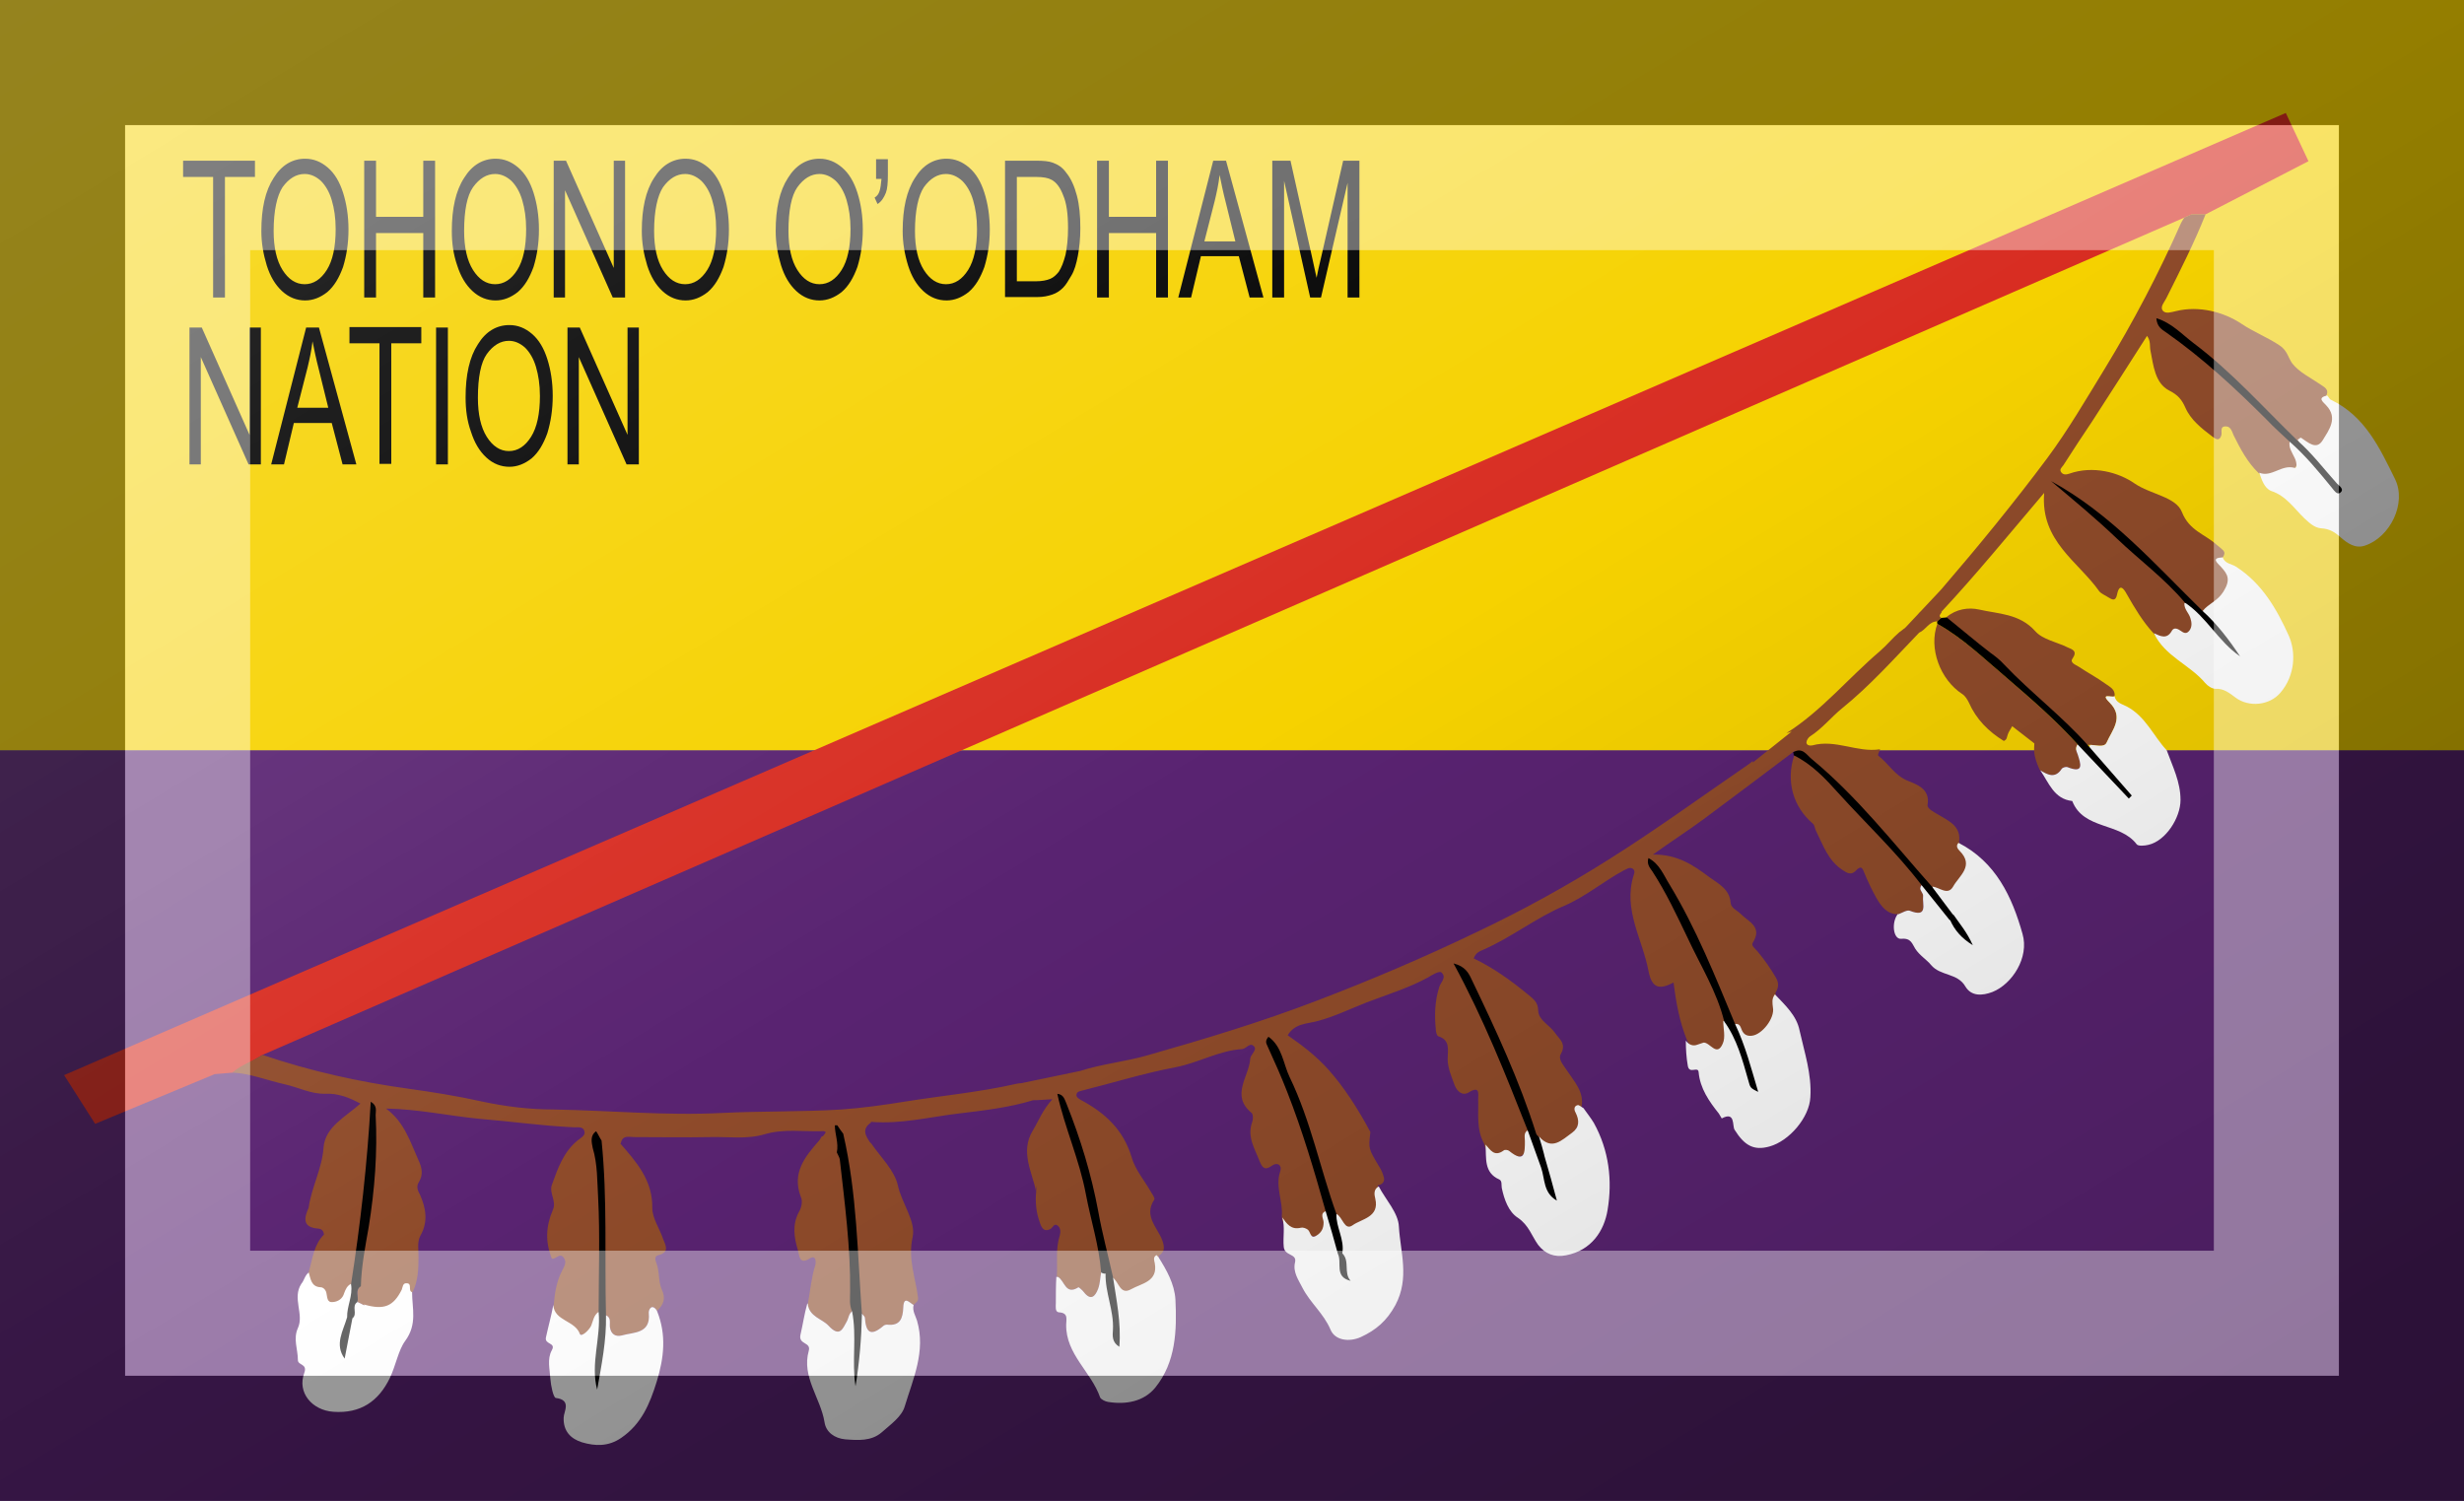 <?xml version="1.0"?>
<svg xmlns="http://www.w3.org/2000/svg" xmlns:xlink="http://www.w3.org/1999/xlink" version="1.1" width="591" height="360" viewBox="0 0 591 360">
<rect x="0" y="0" width="591" height="360" fill="#808080" stroke="none"/>
<!-- Generated by Kreative Vexillo v1.0 -->
<style>
.black{fill:rgb(0,0,0);}
.brown{fill:rgb(143,75,42);}
.purple{fill:rgb(89,35,113);}
.red{fill:rgb(216,45,34);}
.white{fill:rgb(255,255,255);}
.yellow{fill:rgb(246,210,0);}
</style>
<defs>
<path id="b1" d="M -77.812 21.635 L 70.211 -42.474 L 71.721 -39.26 L 64.867 -35.719 L 63.947 -35.719 L -64.597 20.29 L -66.597 21.471 L -67.778 21.569 L -75.746 24.881 Z"/>
<path id="b2" d="M 58.473 -3.188 C 59.455 -2.205 58.637 -1.352 58.276 -0.532 C 58.112 -0.138 57.489 -0.401 57.063 -0.368 C 56.702 -0.335 56.473 -0.565 56.276 -0.794 C 54.997 -2.171 53.52 -3.286 52.21 -4.63 C 50.931 -5.942 49.456 -7.057 48.012 -8.139 C 47.749 -8.336 47.356 -8.434 47.619 -8.893 C 48.242 -9.417 49.061 -9.549 49.784 -9.385 C 51.062 -9.09 52.472 -9.122 53.521 -7.942 C 54.013 -7.384 54.964 -7.221 55.687 -6.86 C 55.98 -6.729 56.341 -6.631 56.013 -6.139 C 55.784 -5.844 56.21 -5.712 56.408 -5.581 C 56.998 -5.187 57.621 -4.859 58.211 -4.433 C 58.475 -4.236 58.867 -4.073 58.801 -3.614 C 58.668 -3.484 57.783 -3.877 58.473 -3.188 Z M 56.34 -0.401 C 54.897 -2.008 53.225 -3.451 51.586 -4.86 C 50.11 -6.107 48.7 -7.484 46.995 -8.436 C 46.405 -6.829 47.159 -4.73 48.668 -3.747 C 48.864 -3.616 48.995 -3.386 49.094 -3.189 C 49.586 -2.074 50.406 -1.254 51.423 -0.631 C 51.652 -0.73 51.62 -0.893 51.685 -1.057 C 51.749 -1.254 51.882 -1.418 51.98 -1.615 L 53.457 -0.467 C 53.457 -0.107 53.326 0.221 53.816 1.304 C 54.308 1.598 54.834 1.927 55.293 1.206 C 55.359 1.14 55.555 1.074 55.652 1.107 C 56.8 1.566 56.539 0.878 56.341 0.254 C 56.242 0.025 56.176 -0.172 56.34 -0.401 Z M 72.803 -20.438 C 72.18 -19.913 71.588 -20.372 70.965 -20.471 C 70.408 -20.7 70.047 -21.159 69.654 -21.586 C 69.408 -21.836 69.162 -22.084 68.914 -22.331 C 69.486 -21.744 70.051 -21.147 70.605 -20.537 C 70.669 -20.406 70.669 -20.275 70.703 -20.144 C 70.834 -19.685 71.195 -19.226 70.769 -18.734 C 70.408 -18.34 68.867 -18.209 68.408 -18.471 C 67.654 -19.193 67.193 -20.078 66.734 -20.996 C 66.636 -21.225 66.539 -21.586 66.242 -21.586 C 65.785 -21.619 65.98 -21.225 65.916 -20.996 C 65.752 -20.504 65.457 -20.832 65.293 -20.931 C 64.604 -21.456 63.883 -22.013 63.522 -22.833 C 63.292 -23.357 63.03 -23.685 62.44 -23.98 C 61.489 -24.472 61.391 -25.653 61.194 -26.637 C 61.13 -26.932 61.227 -27.26 60.965 -27.62 C 59.75 -25.718 58.537 -23.816 57.324 -21.947 C 56.668 -20.963 56.011 -19.979 55.388 -18.996 C 55.29 -18.865 55.126 -18.734 55.224 -18.57 C 55.357 -18.34 55.585 -18.373 55.783 -18.439 C 57.357 -18.997 59.062 -18.537 60.144 -17.783 C 61.193 -17.061 62.898 -16.898 63.29 -15.881 C 63.782 -14.635 64.833 -14.405 65.587 -13.716 C 65.751 -13.585 65.915 -13.454 66.046 -13.322 C 66.177 -13.158 66.112 -13.027 66.013 -12.863 C 65.784 -12.764 65.882 -12.601 65.98 -12.469 C 66.834 -11.288 66.57 -10.108 65.259 -9.387 C 65.095 -9.288 64.898 -9.19 64.7 -9.157 C 64.26 -9.31 63.945 -9.599 63.66 -9.922 C 63.678 -9.884 63.703 -9.852 63.719 -9.813 C 63.85 -9.453 64.047 -9.125 64.08 -8.764 C 64.144 -8.141 64.014 -7.649 63.26 -7.715 C 62.637 -7.747 61.981 -7.059 61.391 -7.813 C 60.668 -8.6 60.145 -9.485 59.62 -10.404 C 59.425 -10.764 59.128 -11.191 58.964 -10.371 C 58.866 -9.912 58.638 -10.043 58.374 -10.207 C 58.177 -10.338 57.915 -10.436 57.784 -10.6 C 56.374 -12.6 53.848 -13.945 54.112 -17.159 C 51.729 -14.354 49.575 -11.711 47.26 -9.231 C 47.271 -9.229 47.279 -9.225 47.29 -9.223 C 47.225 -9.092 47.028 -8.961 47.257 -8.83 C 47.192 -8.764 47.093 -8.699 47.028 -8.633 C 47.017 -8.623 47.007 -8.611 46.995 -8.6 L 46.995 -8.6 C 46.437 -8.6 46.241 -8.043 45.782 -7.846 C 44.109 -6.108 42.503 -4.304 40.634 -2.796 C 39.913 -2.206 39.322 -1.451 38.503 -0.927 C 38.404 -0.861 38.273 -0.665 38.273 -0.533 C 38.273 -0.336 38.503 -0.304 38.667 -0.336 C 40.208 -0.763 41.651 0.156 43.159 -0.074 C 43.166 -0.074 43.172 -0.074 43.179 -0.074 C 43.111 0.09 42.999 0.321 43.061 0.352 C 43.75 0.877 44.144 1.664 45.029 2.024 C 45.586 2.254 46.537 2.549 46.341 3.631 C 46.308 3.894 46.799 4.123 47.128 4.32 C 47.784 4.713 48.604 5.074 48.44 6.123 C 49.326 7.304 49.359 7.697 48.637 8.713 C 47.949 9.664 47.719 9.73 46.636 9.238 C 45.826 8.412 45.032 7.577 44.262 6.722 C 44.752 7.283 45.24 7.846 45.718 8.418 C 45.849 8.548 46.046 8.712 45.947 8.975 C 45.685 9.271 46.078 9.467 46.045 9.697 C 45.98 10.221 46.406 11.173 45.159 10.681 C 44.963 10.615 44.668 10.812 44.406 10.91 C 43.652 10.943 43.258 10.386 42.93 9.828 C 42.634 9.304 42.372 8.746 42.142 8.188 C 42.011 7.828 41.913 7.631 41.552 8.024 C 41.257 8.32 40.994 8.188 40.666 7.959 C 39.715 7.335 39.388 6.319 38.928 5.401 C 38.83 5.237 38.83 4.975 38.699 4.876 C 37.387 3.761 36.895 2.056 37.453 0.351 C 37.538 0.274 37.62 0.239 37.697 0.23 C 37.614 0.174 37.537 0.11 37.453 0.056 C 35.453 1.565 33.453 3.073 31.419 4.581 C 30.402 5.335 29.32 6.023 28.041 6.942 C 29.681 6.909 30.763 7.663 31.812 8.45 C 32.402 8.877 33.156 9.237 33.222 10.156 C 33.254 10.517 33.648 10.648 33.877 10.877 C 34.369 11.401 35.386 11.73 34.697 12.812 C 34.565 13.009 34.861 13.206 35.025 13.402 C 35.484 13.96 35.878 14.517 36.238 15.14 C 36.467 15.534 36.402 15.829 36.205 16.157 C 36.337 16.878 36.73 17.633 36.009 18.321 C 34.828 19.436 34.533 19.436 33.418 18.255 C 33.131 18.045 33.023 17.755 32.938 17.453 C 32.999 17.675 33.043 17.899 33.058 18.124 C 33.058 18.419 33.09 18.714 33.058 19.041 C 33.025 19.73 32.664 20.156 31.943 19.96 C 31.385 19.796 30.599 20.09 30.303 19.271 C 29.811 18.058 29.582 16.778 29.418 15.467 C 28.467 15.96 27.975 15.861 27.746 14.68 C 27.352 12.581 26.04 10.614 26.761 8.319 C 26.827 8.155 26.86 7.958 26.663 7.86 C 26.467 7.761 26.27 7.925 26.106 7.991 C 24.761 8.712 23.581 9.729 22.138 10.352 C 20.269 11.139 18.629 12.45 16.76 13.271 C 16.531 13.369 16.235 13.467 16.104 13.861 C 17.416 14.484 18.596 15.337 19.711 16.255 C 20.071 16.55 20.4 16.779 20.4 17.337 C 20.433 17.993 21.154 18.288 21.515 18.813 C 21.81 19.24 22.302 19.535 21.909 20.224 C 21.712 20.584 22.073 20.945 22.303 21.306 C 22.795 22.06 23.483 22.749 23.286 23.766 C 23.122 23.865 23.057 24.029 23.09 24.192 C 23.286 25.307 22.467 25.733 21.713 26.225 C 21.024 26.684 20.598 26.029 20.106 25.733 C 19.954 25.378 19.809 25.021 19.66 24.665 C 19.726 24.848 19.779 25.027 19.779 25.242 C 19.746 25.471 19.713 25.701 19.713 25.963 C 19.615 27.045 19.385 27.176 18.303 27.012 C 17.68 26.914 16.958 27.078 16.794 26.193 C 16.27 25.242 16.433 24.225 16.401 23.241 C 16.401 22.88 16.532 22.323 15.778 22.782 C 15.352 23.045 14.991 22.717 14.827 22.291 C 14.63 21.733 14.368 21.176 14.368 20.553 C 14.368 19.963 14.565 19.306 13.744 19.044 C 13.646 19.012 13.58 18.75 13.58 18.586 C 13.481 17.635 13.515 16.684 13.809 15.766 C 13.907 15.438 14.333 15.11 13.94 14.782 C 13.809 14.684 13.35 14.946 13.088 15.11 C 11.776 15.831 10.365 16.257 8.989 16.782 C 7.906 17.209 6.824 17.733 5.71 18.029 C 5.022 18.226 4.201 18.16 3.71 18.98 C 4.66 19.636 5.611 20.357 6.431 21.276 C 7.48 22.456 8.333 23.801 9.087 25.178 C 9.12 25.276 9.218 25.374 9.218 25.44 C 9.087 26.555 9.087 26.522 9.809 27.735 C 9.94 27.932 10.038 28.161 10.103 28.391 C 10.202 28.686 10.071 28.915 9.71 28.981 C 9.939 30.686 9.84 30.883 8.627 31.506 C 7.644 31.997 7.447 31.932 6.726 30.981 C 6.641 30.721 6.553 30.463 6.465 30.205 C 6.48 30.307 6.486 30.41 6.464 30.522 C 6.365 30.817 6.365 31.112 6.333 31.408 C 6.201 32.359 5.677 32.588 4.824 32.195 C 4.234 31.899 3.382 31.998 3.316 31.047 C 3.414 30.031 2.857 29.08 3.218 28.031 C 3.349 27.637 3.022 27.407 2.66 27.67 C 2.168 28.031 2.004 27.768 1.84 27.374 C 1.512 26.522 0.987 25.734 1.348 24.751 C 1.413 24.587 1.413 24.259 1.315 24.161 C -0.127 22.98 1.151 21.734 1.217 20.521 C 1.249 20.259 1.676 19.964 1.479 19.734 C 1.217 19.406 0.955 19.865 0.692 19.898 C -0.882 19.996 -2.227 20.816 -3.768 21.111 C -5.867 21.504 -7.965 22.16 -10.064 22.685 C -10.195 22.718 -10.327 22.751 -10.359 22.915 C -10.392 23.111 -10.228 23.177 -10.097 23.275 C -8.49 24.128 -7.244 25.243 -6.686 27.111 C -6.457 27.931 -5.833 28.653 -5.407 29.407 C -5.308 29.57 -5.112 29.833 -5.178 29.931 C -5.899 31.012 -4.981 31.767 -4.653 32.619 C -4.489 33.078 -4.456 33.406 -4.883 33.669 C -4.85 34.652 -4.948 35.505 -6.063 35.898 C -7.211 36.292 -7.539 36.225 -8.162 35.111 C -8.245 34.757 -8.326 34.399 -8.407 34.044 C -8.421 34.326 -8.524 34.564 -8.72 34.784 C -8.785 35.144 -8.785 35.505 -8.917 35.865 C -9.114 36.389 -9.409 36.685 -9.868 36.095 C -9.967 35.963 -10.196 35.767 -10.229 35.767 C -11.147 36.357 -11.147 35.209 -11.672 35.045 C -11.607 34.127 -11.771 33.241 -11.475 32.322 C -11.41 32.093 -11.41 31.832 -11.606 31.668 C -11.835 31.471 -11.934 31.766 -12.065 31.864 C -12.557 32.159 -12.721 31.732 -12.819 31.405 C -13.049 30.782 -13.114 30.093 -13.049 29.405 C -13.029 29.268 -13.029 29.133 -13.03 28.998 C -13.059 29.133 -13.073 29.269 -13.049 29.405 C -13.311 28.092 -14.131 26.748 -13.278 25.339 C -12.884 24.682 -12.622 23.962 -11.966 23.24 C -12.524 23.272 -12.884 23.305 -13.245 23.305 C -14.851 23.797 -16.557 23.993 -18.196 24.19 C -20.131 24.419 -22.066 24.912 -24.033 24.748 C -24.054 24.762 -24.076 24.769 -24.097 24.782 C -24.076 24.782 -24.054 24.782 -24.033 24.782 C -24.68 25.214 -24.429 25.645 -24.124 26.105 C -24.094 26.134 -24.062 26.163 -24.033 26.192 C -23.41 27.109 -22.492 27.963 -22.262 28.979 C -22 30.193 -21.049 31.373 -21.278 32.422 C -21.606 33.898 -21.081 35.144 -20.918 36.455 C -20.885 36.75 -21.115 36.815 -21.213 36.946 C -21.476 36.815 -21.869 36.291 -21.901 37.11 C -21.934 37.832 -22.098 38.357 -22.984 38.258 C -23.082 38.258 -23.181 38.29 -23.246 38.357 C -24.099 39.078 -24.393 38.751 -24.459 37.799 C -24.459 37.734 -24.558 37.635 -24.623 37.57 C -25.147 37.011 -25.115 36.291 -25.082 35.668 C -25.018 32.365 -25.623 29.128 -26.048 25.859 C -26.017 26.057 -26.043 26.262 -26.141 26.475 C -26.109 26.56 -26.074 26.642 -26.033 26.716 C -25.377 29.962 -25.213 33.273 -25.18 36.553 C -25.115 36.881 -25.115 37.143 -25.311 37.372 C -25.54 37.536 -25.54 37.831 -25.672 38.06 C -25.934 38.52 -26.131 39.142 -26.885 38.323 C -27.311 37.864 -28.164 37.733 -28.262 36.881 C -28.098 36.027 -28.033 35.143 -27.77 34.322 C -27.705 34.126 -27.705 33.6 -28.098 33.831 C -28.852 34.322 -28.82 33.634 -28.918 33.307 C -29.18 32.453 -29.311 31.601 -28.852 30.748 C -28.688 30.485 -28.59 30.027 -28.721 29.765 C -29.344 28.158 -28.458 27.076 -27.508 25.994 C -27.442 25.928 -27.409 25.83 -27.344 25.731 C -27.307 25.713 -27.281 25.711 -27.248 25.697 C -27.145 25.538 -26.862 25.342 -27.377 25.37 C -28.623 25.403 -29.869 25.206 -31.115 25.567 C -32.295 25.928 -33.542 25.731 -34.755 25.764 C -36.46 25.796 -38.132 25.764 -39.838 25.764 C -40.166 25.764 -40.625 25.6 -40.723 26.19 C -40.745 26.18 -40.766 26.165 -40.787 26.152 C -40.776 26.166 -40.767 26.176 -40.755 26.19 C -39.673 27.436 -38.591 28.649 -38.624 30.485 C -38.624 31.174 -38.132 31.863 -37.903 32.551 C -37.739 32.978 -37.444 33.436 -38.231 33.633 C -38.493 33.698 -38.428 33.961 -38.362 34.125 C -38.132 34.683 -38.231 35.371 -38.001 35.896 C -37.706 36.519 -37.87 36.913 -38.296 37.338 C -38.657 36.781 -38.886 37.273 -38.853 37.502 C -38.722 38.88 -39.87 38.749 -40.657 38.978 C -41.051 39.077 -41.378 38.913 -41.444 38.42 C -41.477 38.125 -41.345 37.798 -41.706 37.634 C -41.831 37.556 -41.894 37.446 -41.929 37.326 C -42.018 37.603 -42.166 37.864 -42.297 38.125 C -42.789 39.142 -43.182 39.175 -44.101 38.486 C -44.658 38.059 -45.314 37.764 -45.183 36.88 C -45.118 36.093 -44.986 35.338 -44.625 34.65 C -44.494 34.387 -44.297 34.093 -44.526 33.797 C -44.789 33.436 -45.051 33.928 -45.314 33.862 C -45.773 32.747 -45.707 31.666 -45.248 30.616 C -44.986 30.026 -45.511 29.501 -45.314 28.944 C -44.92 27.862 -44.56 26.779 -43.608 25.993 C -43.411 25.829 -43.05 25.664 -43.149 25.369 C -43.247 25.008 -43.641 25.14 -43.936 25.107 C -46.002 25.008 -48.068 24.714 -50.101 24.55 C -52.167 24.353 -54.233 23.894 -56.365 23.862 C -55.152 24.747 -54.758 26.058 -54.2 27.305 C -53.971 27.797 -53.872 28.256 -54.167 28.747 C -54.364 29.042 -54.265 29.305 -54.102 29.6 C -53.708 30.485 -53.544 31.404 -54.069 32.321 C -54.299 32.748 -54.2 33.24 -54.2 33.732 C -54.2 34.551 -54.233 35.372 -54.594 36.093 C -55.02 36.125 -55.184 36.453 -55.414 36.716 C -56.017 37.439 -57.085 37.49 -57.84 36.961 C -57.993 36.873 -58.144 36.81 -58.267 36.748 C -58.188 36.458 -58.357 36.128 -58.208 35.872 C -58.229 35.768 -58.258 35.666 -58.299 35.568 C -58.31 34.959 -58.257 34.358 -58.179 33.76 C -58.254 34.296 -58.327 34.832 -58.397 35.37 C -58.495 35.665 -58.692 35.894 -58.823 36.157 C -59.381 37.14 -59.906 37.173 -60.627 36.353 C -61.02 35.861 -61.807 35.599 -61.512 34.746 C -61.25 33.861 -61.184 32.943 -60.496 32.255 C -60.529 32.026 -60.627 31.894 -60.856 31.861 C -61.932 31.796 -61.841 31.179 -61.517 30.463 C -61.515 30.447 -61.515 30.434 -61.512 30.418 C -61.315 29.074 -60.627 27.861 -60.529 26.483 C -60.431 25.073 -59.053 24.417 -58.07 23.531 C -58.857 23.105 -59.578 22.843 -60.398 22.875 C -61.349 22.908 -62.202 22.449 -63.087 22.252 C -64.268 21.989 -65.382 21.531 -66.596 21.465 C -66.006 20.941 -65.252 20.711 -64.596 20.284 C -61.415 21.367 -58.169 22.088 -54.824 22.547 C -53.184 22.776 -51.545 23.039 -49.938 23.4 C -48.396 23.728 -46.79 23.924 -45.216 23.924 C -41.445 23.989 -37.707 24.35 -33.936 24.153 C -31.28 24.023 -28.656 24.088 -26.033 23.924 C -24.623 23.826 -23.213 23.629 -21.803 23.4 C -19.344 23.006 -16.851 22.776 -14.392 22.219 C -14.277 22.191 -14.159 22.177 -14.041 22.173 L -10.114 21.356 C -8.651 20.882 -7.106 20.741 -5.636 20.317 C -1.832 19.235 1.971 18.087 5.645 16.677 C 9.252 15.3 12.793 13.792 16.27 12.119 C 19.319 10.677 22.304 9.037 25.157 7.233 C 28.272 5.266 31.256 3.102 34.305 1.003 C 34.451 0.902 34.586 0.805 34.699 0.698 V 0.806 L 37.29 -1.26 L 36.939 -1.152 C 39.28 -2.634 41.056 -4.814 43.159 -6.606 C 43.618 -7 44.012 -7.491 44.471 -7.885 C 44.585 -7.95 44.7 -8.071 44.843 -8.16 L 45.711 -9.083 C 45.768 -9.157 45.832 -9.221 45.899 -9.283 L 47.149 -10.614 C 47.196 -10.667 47.244 -10.72 47.291 -10.771 C 49.718 -13.591 52.08 -16.477 54.308 -19.461 C 55.718 -21.363 56.9 -23.396 58.146 -25.429 C 60.046 -28.544 61.751 -31.79 63.228 -35.135 C 63.271 -35.222 63.355 -35.366 63.447 -35.506 L 63.949 -35.726 H 64.869 C 64.113 -33.824 63.164 -31.955 62.244 -30.118 C 62.113 -29.856 61.818 -29.56 62.015 -29.298 C 62.212 -29.069 62.572 -29.2 62.867 -29.265 C 64.441 -29.659 66.082 -29.2 67.23 -28.445 C 68.048 -27.887 69 -27.527 69.82 -26.969 C 70.31 -26.641 70.377 -26.149 70.638 -25.789 C 71.097 -25.198 71.853 -24.838 72.476 -24.412 C 72.738 -24.215 73.132 -24.084 72.902 -23.625 C 72.705 -23.297 73.033 -23.133 73.164 -22.937 C 73.654 -22.143 73.49 -21.027 72.803 -20.438 Z M -57.219 24.619 C -57.246 27.251 -57.691 30.259 -58.121 33.333 C -57.972 32.34 -57.772 31.354 -57.678 30.358 C -57.481 28.226 -57.087 26.127 -57.219 24.619 Z M -42.112 27.598 C -42.141 27.16 -42.177 26.722 -42.219 26.285 C -42.302 26.724 -42.212 27.166 -42.112 27.598 Z M -42.099 25.976 C -42.11 25.974 -42.114 25.967 -42.124 25.964 C -42.134 25.988 -42.145 26.013 -42.153 26.038 C -42.136 26.018 -42.117 25.996 -42.099 25.976 Z M -26.302 25.244 C -26.302 25.237 -26.302 25.23 -26.302 25.223 C -26.305 25.223 -26.309 25.224 -26.312 25.225 C -26.309 25.231 -26.306 25.238 -26.302 25.244 Z M -25.996 25.541 C -26.059 25.541 -26.113 25.535 -26.153 25.52 C -26.107 25.625 -26.07 25.732 -26.052 25.842 C -26.056 25.806 -26.062 25.77 -26.066 25.734 C -26.046 25.659 -26.023 25.596 -25.996 25.541 Z M 17.221 18.723 C 17.599 19.594 17.976 20.502 18.353 21.428 C 18.282 21.245 18.207 21.065 18.138 20.882 C 17.865 20.135 17.546 19.411 17.221 18.723 Z M 28.369 8.026 C 29.91 10.585 31.287 13.634 32.664 16.683 C 32.754 16.892 32.835 17.109 32.901 17.329 C 32.854 17.155 32.807 16.979 32.73 16.815 C 31.353 13.7 30.041 10.584 28.369 8.026 Z M 38.538 0.831 C 40.371 2.508 42.101 4.289 43.753 6.147 C 43.084 5.384 42.432 4.607 41.814 3.796 C 41.748 3.731 41.716 3.599 41.65 3.534 C 40.608 2.642 39.623 1.675 38.538 0.831 Z M 61.646 -11.89 C 62.08 -11.474 62.527 -11.072 62.994 -10.692 C 62.883 -10.81 62.765 -10.924 62.637 -11.026 C 62.295 -11.3 61.971 -11.594 61.646 -11.89 Z M 57.848 -15.447 C 57.934 -15.373 58.018 -15.3 58.102 -15.225 C 58.026 -15.288 57.957 -15.358 57.881 -15.42 C 57.871 -15.429 57.859 -15.438 57.848 -15.447 Z M 65.295 -25.725 C 64.307 -26.579 63.285 -27.392 62.211 -28.143 C 63.277 -27.383 64.303 -26.573 65.295 -25.725 Z"/>
<path id="b3" d="M -4.916 33.735 C -4.949 33.735 -4.949 33.702 -4.981 33.67 C -4.981 33.637 -5.014 33.637 -5.046 33.637 C -5.275 33.768 -5.177 33.997 -5.145 34.161 C -4.916 35.408 -6.03 35.506 -6.719 35.899 C -7.473 36.326 -7.539 35.375 -7.965 35.112 C -8.26 35.375 -8.064 35.702 -8.064 36.063 C -8.056 36.188 -8.043 36.313 -8.029 36.438 C -8.115 35.958 -8.204 35.471 -8.261 34.981 C -8.292 34.76 -8.475 34.695 -8.693 34.748 C -8.703 34.76 -8.709 34.772 -8.72 34.785 C -8.785 35.145 -8.785 35.506 -8.917 35.866 C -9.114 36.39 -9.409 36.686 -9.868 36.096 C -9.967 35.964 -10.196 35.768 -10.229 35.768 C -11.095 36.325 -11.145 35.335 -11.588 35.084 C -11.626 35.08 -11.664 35.076 -11.704 35.078 C -11.737 35.669 -11.737 36.225 -11.737 36.816 C -11.737 37.046 -11.802 37.407 -11.54 37.439 C -10.884 37.472 -11.048 37.898 -11.048 38.259 C -11.081 40.227 -9.376 41.406 -8.785 43.113 C -8.72 43.244 -8.457 43.375 -8.261 43.408 C -7.048 43.604 -5.867 43.375 -5.113 42.457 C -3.736 40.752 -3.671 38.652 -3.769 36.587 C -3.833 35.539 -4.358 34.621 -4.916 33.735 Z M -7.801 39.048 C -7.759 38.632 -7.778 38.205 -7.825 37.772 C -7.761 38.219 -7.728 38.65 -7.801 39.048 Z M -21.213 36.948 C -21.476 36.817 -21.869 36.293 -21.901 37.112 C -21.934 37.834 -22.098 38.359 -22.984 38.26 C -23.082 38.26 -23.181 38.292 -23.246 38.359 C -24.099 39.08 -24.393 38.753 -24.459 37.801 C -24.459 37.736 -24.558 37.637 -24.623 37.572 C -24.636 37.558 -24.644 37.544 -24.657 37.53 C -24.731 37.559 -24.801 37.634 -24.853 37.702 C -24.931 37.976 -24.968 38.255 -24.986 38.532 C -25.004 38.194 -25.042 37.851 -25.115 37.506 C -25.177 37.428 -25.235 37.379 -25.291 37.342 C -25.299 37.353 -25.303 37.364 -25.312 37.375 C -25.541 37.539 -25.541 37.834 -25.673 38.063 C -25.935 38.523 -26.132 39.145 -26.886 38.326 C -27.312 37.867 -28.165 37.736 -28.263 36.884 C -28.263 36.88 -28.262 36.876 -28.261 36.871 C -28.274 36.866 -28.283 36.856 -28.296 36.85 C -28.493 37.538 -28.591 38.26 -28.755 38.949 C -28.886 39.604 -28.034 39.408 -28.198 39.999 C -28.69 41.736 -27.411 43.146 -27.149 44.753 C -27.051 45.442 -26.46 45.835 -25.772 45.901 C -24.919 45.966 -24.034 46.032 -23.346 45.442 C -22.755 44.917 -22.001 44.392 -21.804 43.704 C -21.246 41.867 -20.394 40.031 -20.984 37.998 C -21.082 37.67 -21.312 37.342 -21.213 36.948 Z M -25.083 41.015 C -25.055 40.573 -25.012 40.098 -24.988 39.606 C -24.973 40.108 -24.965 40.589 -25.083 41.015 Z M -54.628 36.097 C -54.628 37.178 -54.267 38.228 -55.087 39.343 C -55.546 39.966 -55.711 40.983 -56.104 41.802 C -56.858 43.376 -58.072 44.196 -59.875 44.066 C -61.285 43.967 -62.302 42.787 -61.81 41.475 C -61.581 40.851 -62.236 40.983 -62.236 40.621 C -62.236 39.9 -62.564 39.212 -62.236 38.49 C -61.81 37.572 -62.63 36.489 -62.007 35.539 C -61.81 35.31 -61.777 34.981 -61.515 34.785 C -61.384 35.211 -61.351 35.736 -60.728 35.768 C -60.531 35.768 -60.367 35.964 -60.334 36.162 C -60.269 36.457 -60.301 36.817 -59.875 36.752 C -59.547 36.72 -59.252 36.523 -59.153 36.162 C -59.055 35.899 -58.956 35.67 -58.694 35.539 C -58.333 35.801 -58.333 36.162 -58.497 36.522 C -58.557 36.655 -58.587 36.788 -58.609 36.918 C -58.568 36.813 -58.5 36.72 -58.366 36.652 C -58.324 36.641 -58.289 36.647 -58.253 36.649 C -58.256 36.683 -58.259 36.717 -58.268 36.751 C -58.137 36.816 -57.973 36.883 -57.809 36.98 C -57.817 36.959 -57.82 36.939 -57.827 36.918 C -56.494 37.305 -55.872 37.041 -55.317 35.931 C -55.252 35.767 -55.252 35.471 -54.989 35.504 C -54.595 35.506 -54.923 35.998 -54.628 36.097 Z M -38.298 37.375 C -37.674 38.949 -37.839 40.457 -38.331 42.064 C -38.79 43.54 -39.347 44.884 -40.692 45.802 C -41.545 46.392 -42.43 46.36 -43.316 46.097 C -44.037 45.868 -44.562 45.376 -44.529 44.457 C -44.529 44.063 -43.972 43.276 -45.054 43.145 C -45.218 43.113 -45.382 42.325 -45.415 41.866 C -45.448 41.243 -45.644 40.554 -45.317 39.965 C -45.022 39.44 -45.809 39.604 -45.71 39.112 C -45.546 38.358 -45.35 37.669 -45.218 36.947 C -45.153 38.03 -43.775 37.964 -43.447 38.883 C -43.349 39.112 -42.824 38.62 -42.693 38.325 C -42.562 37.997 -42.529 37.637 -42.201 37.407 C -41.873 37.669 -41.972 38.03 -41.972 38.358 C -42.008 38.816 -42.043 39.273 -42.077 39.709 C -42.014 39.091 -41.95 38.43 -41.906 37.768 C -41.838 37.7 -41.777 37.657 -41.721 37.625 C -41.716 37.628 -41.714 37.633 -41.709 37.637 C -41.348 37.801 -41.48 38.128 -41.447 38.423 C -41.381 38.915 -41.053 39.079 -40.66 38.981 C -39.873 38.752 -38.725 38.883 -38.856 37.505 C -38.887 37.286 -38.679 36.841 -38.348 37.279 C -38.33 37.312 -38.313 37.344 -38.298 37.375 Z M 48.405 6.157 C 48.208 6.354 48.34 6.55 48.47 6.682 C 49.487 7.698 48.437 8.354 48.043 9.075 C 47.683 9.699 47.125 9.109 46.667 9.075 C 46.626 9.664 46.963 10.014 47.295 10.351 C 47.241 10.295 47.188 10.24 47.125 10.19 C 46.675 9.836 46.63 9.075 45.948 8.954 C 45.946 8.962 45.948 8.968 45.945 8.976 C 45.916 9.009 45.897 9.04 45.882 9.072 C 45.874 9.111 45.865 9.15 45.856 9.189 C 45.859 9.376 46.068 9.528 46.044 9.698 C 45.979 10.222 46.405 11.174 45.158 10.682 C 44.962 10.616 44.667 10.813 44.405 10.911 C 44.386 10.912 44.371 10.908 44.353 10.909 C 43.92 11.477 44.053 12.616 44.602 12.552 C 45.258 12.487 45.323 12.912 45.52 13.208 C 45.815 13.666 46.274 13.929 46.569 14.29 C 47.193 15.044 48.34 14.814 48.865 15.733 C 49.259 16.389 49.98 16.356 50.669 16.093 C 51.98 15.569 53.128 13.798 52.669 12.224 C 51.979 9.764 50.897 7.436 48.405 6.157 Z M 47.376 10.435 C 47.55 10.613 47.716 10.793 47.813 11.009 C 47.668 10.813 47.533 10.615 47.376 10.435 Z M 47.913 11.141 C 47.88 11.099 47.849 11.056 47.817 11.013 C 48.029 11.204 48.157 11.459 48.266 11.662 C 48.167 11.504 48.046 11.314 47.913 11.141 Z M 77.49 -18.076 C 76.474 -20.142 75.49 -22.274 73.228 -23.356 C 73.13 -23.389 73.064 -23.553 72.966 -23.651 C 72.277 -23.487 72.702 -23.225 72.9 -22.995 C 73.72 -22.142 73.064 -21.323 72.67 -20.667 C 72.244 -19.978 71.688 -20.536 71.229 -20.831 C 71.196 -20.864 71.065 -20.733 70.999 -20.7 C 71.173 -20.35 71.395 -20.045 71.638 -19.758 C 71.601 -19.798 71.562 -19.84 71.525 -19.88 C 71.23 -20.175 71.066 -20.733 70.474 -20.602 C 70.376 -20.175 70.638 -19.848 70.802 -19.487 C 70.935 -19.225 70.999 -18.766 70.771 -18.831 C 69.917 -19.06 69.261 -18.175 68.443 -18.503 C 68.605 -18.044 68.769 -17.486 69.23 -17.29 C 70.246 -16.962 70.771 -16.11 71.459 -15.454 C 71.787 -15.159 72.115 -14.831 72.574 -14.798 C 73.133 -14.766 73.492 -14.536 73.887 -14.175 C 74.313 -13.815 74.838 -13.421 75.492 -13.651 C 77.162 -14.207 78.277 -16.469 77.49 -18.076 Z M 72.508 -18.827 C 72.783 -18.545 73.055 -18.26 73.295 -17.945 C 73.043 -18.24 72.777 -18.535 72.508 -18.827 Z M 24.106 24.816 C 25.123 26.652 25.352 28.652 25.023 30.62 C 24.794 32.03 23.941 33.309 22.269 33.637 C 21.482 33.801 20.859 33.538 20.4 32.949 C 19.973 32.359 19.777 31.637 19.055 31.145 C 18.431 30.751 18.137 29.932 17.973 29.145 C 17.941 28.948 18.006 28.686 17.809 28.587 C 16.76 28.129 16.956 27.145 16.891 26.259 C 17.219 26.619 17.481 27.111 18.104 26.653 C 18.169 26.587 18.399 26.62 18.465 26.685 C 19.514 27.538 19.514 26.784 19.514 26.03 C 19.514 25.768 19.416 25.472 19.71 25.308 C 20.366 25.964 20.432 26.817 20.727 27.636 C 20.956 28.095 20.956 28.62 21.153 28.948 C 20.989 28.357 20.792 27.636 20.563 26.915 C 20.629 26.521 20.005 26.194 20.464 25.734 C 21.317 26.685 21.972 25.964 22.661 25.472 C 23.153 25.112 23.153 24.653 22.891 24.128 C 22.792 23.964 22.759 23.701 23.022 23.635 C 23.121 23.603 23.284 23.767 23.416 23.832 C 23.646 24.16 23.909 24.488 24.106 24.816 Z M 70.408 -7.648 C 70.9 -6.533 70.834 -4.992 69.851 -3.844 C 69.128 -2.991 67.751 -2.86 66.867 -3.516 C 66.472 -3.811 66.08 -4.139 65.521 -4.106 C 65.292 -4.106 64.998 -4.303 64.833 -4.5 C 63.815 -5.713 62.144 -6.271 61.423 -7.812 C 61.849 -7.615 62.275 -7.385 62.603 -7.943 C 62.701 -8.14 62.865 -8.173 63.095 -8.042 C 63.29 -7.943 63.521 -7.648 63.783 -7.977 C 63.98 -8.239 63.947 -8.534 63.849 -8.83 C 63.751 -9.158 63.423 -9.42 63.454 -9.813 C 63.849 -9.977 64.013 -9.649 64.21 -9.453 C 64.964 -8.567 65.849 -7.781 66.472 -6.895 C 66.079 -7.781 65.062 -8.305 64.669 -9.289 C 65.062 -9.781 65.651 -9.945 66.046 -10.568 C 66.538 -11.355 66.374 -11.716 65.882 -12.24 C 65.652 -12.502 65.193 -12.83 66.013 -12.863 C 66.144 -12.437 66.603 -12.437 66.898 -12.24 C 68.637 -11.125 69.621 -9.387 70.408 -7.648 Z M 37.813 18.651 C 38.141 20.127 38.632 21.569 38.534 23.11 C 38.468 24.455 37.124 26.029 35.813 26.389 C 34.763 26.684 34.14 26.323 33.484 25.274 C 33.32 25.011 33.549 24.028 32.631 24.52 C 32.631 24.52 32.5 24.291 32.434 24.191 C 31.778 23.371 31.187 22.519 31.089 21.437 C 31.056 21.01 30.466 21.601 30.368 21.01 C 30.27 20.453 30.237 19.895 30.237 19.338 C 30.434 19.6 30.696 19.731 31.024 19.6 C 31.155 19.567 31.286 19.501 31.418 19.468 C 31.844 19.436 32.303 20.452 32.697 19.534 C 32.893 19.108 32.729 18.517 32.729 18.026 C 33.221 17.961 33.253 18.354 33.385 18.65 C 33.909 19.732 34.302 20.846 34.565 22.027 C 34.336 20.977 34.008 19.928 33.549 18.944 C 33.484 18.715 33.385 18.486 33.516 18.223 C 33.845 18.19 33.877 18.42 33.975 18.65 C 34.106 18.944 34.336 19.043 34.631 19.01 C 35.32 18.944 36.173 17.829 36.041 17.14 C 36.009 16.845 35.943 16.55 36.173 16.255 C 36.862 16.979 37.616 17.667 37.813 18.651 Z M 59.619 -2.926 C 59.324 -3.09 58.898 -3.155 58.799 -3.615 C 58.668 -3.484 57.783 -3.877 58.473 -3.188 C 59.455 -2.205 58.637 -1.352 58.276 -0.532 C 58.126 -0.172 57.592 -0.358 57.176 -0.368 C 57.018 -0.091 57.233 0.099 57.389 0.288 C 57.645 0.628 57.932 0.939 58.225 1.261 C 57.887 0.883 57.549 0.527 57.227 0.157 C 57.01 -0.121 56.789 -0.48 56.329 -0.413 C 56.333 -0.409 56.337 -0.405 56.341 -0.401 C 56.177 -0.172 56.243 0.025 56.341 0.255 C 56.538 0.878 56.8 1.567 55.652 1.108 C 55.554 1.075 55.359 1.141 55.293 1.207 C 54.846 1.911 54.334 1.615 53.852 1.326 C 54.42 2.141 54.762 3.242 55.981 3.37 C 56.737 5.305 59.163 4.78 60.278 6.256 C 60.378 6.387 60.803 6.355 61.065 6.289 C 62.213 6.026 63.196 4.486 63.196 3.305 C 63.196 2.092 62.671 1.075 62.278 -0.007 C 61.391 -0.959 60.865 -2.271 59.619 -2.926 Z M 58.295 1.337 C 58.658 1.735 59.025 2.156 59.358 2.681 C 59.014 2.175 58.654 1.742 58.295 1.337 Z M 9.775 29.046 C 9.415 29.243 9.48 29.604 9.546 29.866 C 9.841 31.111 8.628 31.21 8.038 31.637 C 7.48 32.031 7.382 31.079 6.956 30.883 C 6.824 30.977 6.775 31.094 6.775 31.226 C 6.687 31.013 6.546 30.824 6.3 30.686 C 5.808 30.817 6.103 31.21 6.103 31.44 C 6.103 31.835 5.973 32.096 5.677 32.293 C 5.218 32.621 5.251 32.097 5.054 31.933 C 4.923 31.835 4.726 31.769 4.596 31.801 C 3.939 31.965 3.645 31.539 3.349 31.113 C 3.546 31.769 3.382 32.426 3.448 33.081 C 3.513 33.704 4.334 33.508 4.202 34.099 C 4.038 34.753 4.432 35.279 4.694 35.803 C 5.218 36.82 6.104 37.508 6.563 38.591 C 6.858 39.312 7.809 39.443 8.596 39.082 C 9.579 38.623 10.301 38.033 10.891 36.95 C 11.841 35.147 11.219 33.441 11.12 31.736 C 11.087 30.816 10.235 29.932 9.775 29.046 Z M 6.956 32.161 C 6.945 32.073 6.935 31.983 6.925 31.892 C 6.962 32.097 6.997 32.302 7.032 32.507 C 7.001 32.392 6.973 32.276 6.956 32.161 Z M 7.218 33.439 C 7.218 33.42 7.213 33.402 7.212 33.382 C 7.214 33.391 7.215 33.399 7.218 33.406 C 7.328 33.613 7.368 33.842 7.403 34.075 C 7.354 33.858 7.298 33.644 7.218 33.439 Z M 7.578 35.014 C 7.557 34.898 7.536 34.779 7.516 34.66 C 7.553 34.782 7.602 34.901 7.676 35.014 C 7.676 35.014 7.644 35.146 7.578 35.014 Z"/>
<path id="b4" d="M 7.349 33.506 C 7.874 34.03 7.414 34.818 7.907 35.342 C 6.792 35.079 7.349 34.129 7.054 33.538 C 6.792 32.587 6.529 31.637 6.235 30.685 C 5.48 27.996 4.693 25.34 3.676 22.749 C 3.283 21.732 2.824 20.716 2.364 19.699 C 2.266 19.503 2.2 19.34 2.43 19.078 C 3.348 19.733 3.413 20.881 3.84 21.767 C 5.251 24.684 5.873 27.866 6.956 30.883 C 6.923 31.768 7.513 32.587 7.349 33.506 Z M -26.296 24.98 C -26.361 24.98 -26.394 24.98 -26.46 24.98 C -26.46 25.57 -26.198 26.16 -26.329 26.783 C -26.263 26.947 -26.165 27.078 -26.132 27.242 C -25.804 30.16 -25.41 33.112 -25.443 36.063 C -25.443 36.522 -25.509 36.948 -25.312 37.375 C -24.984 39.015 -25.345 40.72 -25.083 42.359 C -24.821 40.753 -24.689 39.178 -24.657 37.572 C -24.952 33.538 -24.985 29.505 -25.903 25.537 C -26.034 25.373 -26.165 25.177 -26.296 24.98 Z M -8.916 30.686 C -9.375 28.227 -10.097 25.866 -11.015 23.57 C -11.146 23.275 -11.212 22.914 -11.638 22.881 C -11.146 25.144 -10.162 27.275 -9.736 29.57 C -9.408 31.308 -8.85 33.013 -8.719 34.785 C -8.62 34.85 -8.456 34.883 -8.424 34.85 C -8.456 36.128 -7.866 37.309 -7.932 38.588 C -7.965 39.014 -7.997 39.44 -7.506 39.735 C -7.375 38.128 -7.703 36.62 -7.932 35.078 C -8.26 33.604 -8.653 32.161 -8.916 30.686 Z M -42.364 25.373 C -42.79 25.668 -42.659 26.127 -42.593 26.488 C -42.265 27.57 -42.298 28.718 -42.232 29.8 C -42.101 32.324 -42.199 34.883 -42.199 37.408 C -42.035 39.145 -42.757 40.85 -42.298 42.589 C -42.003 40.95 -41.675 39.31 -41.708 37.638 C -41.807 33.736 -41.61 29.867 -42.003 25.997 C -42.134 25.799 -42.232 25.57 -42.364 25.373 Z M -57.383 23.406 C -57.612 27.537 -58.071 31.572 -58.695 35.573 C -58.566 36.347 -58.976 37.028 -58.956 37.769 C -58.956 37.769 -58.956 37.769 -58.957 37.769 C -59.22 38.688 -59.81 39.573 -59.121 40.524 C -58.959 39.617 -58.766 38.743 -58.603 37.837 C -58.6 37.836 -58.599 37.836 -58.596 37.834 C -58.235 37.539 -58.694 37.015 -58.268 36.752 C -58.169 36.391 -58.465 35.965 -58.039 35.702 C -58.006 34.358 -57.744 33.047 -57.514 31.734 C -57.12 29.275 -56.924 26.783 -57.055 24.291 C -57.055 24.029 -56.924 23.668 -57.383 23.406 Z M 73.621 -17.781 C 72.736 -18.765 71.949 -19.814 70.965 -20.667 C 68.703 -22.864 66.604 -25.225 64.08 -27.127 C 63.291 -27.717 62.637 -28.472 61.588 -28.799 C 61.619 -28.241 61.947 -28.045 62.242 -27.848 C 64.67 -26.142 66.834 -24.142 68.931 -22.043 C 69.423 -21.519 69.949 -21.06 70.472 -20.567 C 71.523 -19.649 72.408 -18.567 73.294 -17.484 C 73.423 -17.32 73.62 -17.025 73.817 -17.156 C 74.146 -17.388 73.785 -17.617 73.621 -17.781 Z M 64.67 -9.288 C 61.488 -12.403 58.537 -15.781 54.57 -17.945 C 56.045 -16.699 57.521 -15.486 58.931 -14.141 C 60.439 -12.698 62.144 -11.452 63.49 -9.846 C 64.931 -8.895 65.719 -7.255 67.162 -6.271 C 66.441 -7.354 65.652 -8.402 64.67 -9.288 Z M 51.455 -5.713 C 51.191 -6.008 50.864 -6.271 50.536 -6.501 C 49.553 -7.255 48.601 -8.075 47.619 -8.862 C 47.487 -8.862 47.389 -8.829 47.258 -8.829 C 47.193 -8.763 47.094 -8.698 47.029 -8.632 C 47.018 -8.622 47.008 -8.61 46.996 -8.599 C 46.963 -8.534 46.996 -8.468 46.996 -8.435 C 48.701 -7.484 50.111 -6.106 51.587 -4.86 C 53.226 -3.45 54.898 -2.007 56.341 -0.401 C 57.489 0.812 58.605 1.993 59.751 3.206 C 59.817 3.14 59.882 3.074 59.948 3.009 C 58.964 1.894 58.012 0.779 57.03 -0.336 C 55.324 -2.271 53.225 -3.845 51.455 -5.713 Z M 48.035 10.967 C 48.026 10.948 48.022 10.931 48.012 10.911 C 47.553 10.288 47.094 9.698 46.634 9.075 C 44.044 6.157 41.65 3.074 38.633 0.582 C 38.273 0.287 38.01 -0.238 37.387 0.123 C 37.419 0.188 37.419 0.254 37.419 0.32 C 38.632 0.91 39.551 1.894 40.403 2.845 C 42.24 4.878 44.272 6.78 45.945 8.977 C 46.568 9.764 47.224 10.551 47.814 11.305 C 47.831 11.307 47.836 11.302 47.852 11.302 C 47.849 11.302 47.848 11.304 47.847 11.305 C 48.143 11.961 48.569 12.486 49.356 12.977 C 48.961 12.092 48.47 11.535 48.043 10.911 C 48.04 10.929 48.038 10.949 48.035 10.967 Z M 29.156 8.944 C 28.762 8.321 28.5 7.567 27.746 7.173 C 27.614 7.566 27.844 7.829 28.008 8.059 C 28.925 9.469 29.647 11.01 30.369 12.518 C 31.222 14.354 32.303 16.06 32.796 18.06 C 33.649 19.241 34.009 20.618 34.402 21.995 C 34.533 22.454 34.501 22.488 35.058 22.75 C 34.6 21.208 34.205 19.667 33.516 18.225 C 32.205 15.077 30.926 11.863 29.156 8.944 Z M 20.793 26.915 C 20.695 26.554 20.596 26.16 20.465 25.768 C 20.4 25.702 20.301 25.636 20.268 25.538 C 19.153 21.996 17.579 18.619 15.972 15.274 C 15.776 14.848 15.546 14.388 14.759 14.191 C 16.759 17.864 18.235 21.603 19.711 25.341 C 20.006 26.16 20.301 26.981 20.596 27.8 C 20.858 28.554 20.728 29.473 21.646 29.997 C 21.387 28.996 21.097 27.995 20.807 26.994 C 20.802 26.967 20.796 26.94 20.793 26.915 Z"/>
<path id="text" d="M 14.199 19.823 V 11.79 H 12.199 V 10.708 H 16.987 V 11.79 H 14.987 V 19.824 H 14.199 Z M 17.413 15.396 C 17.413 13.888 17.675 12.707 18.233 11.854 C 18.758 11.001 19.479 10.575 20.332 10.575 C 20.889 10.575 21.381 10.772 21.84 11.165 C 22.299 11.559 22.627 12.116 22.857 12.837 C 23.086 13.558 23.218 14.378 23.218 15.296 C 23.218 16.214 23.087 17.034 22.857 17.788 C 22.595 18.51 22.267 19.067 21.808 19.46 C 21.349 19.821 20.857 20.018 20.332 20.018 C 19.774 20.018 19.249 19.821 18.79 19.395 C 18.331 18.969 18.003 18.412 17.774 17.69 C 17.544 16.938 17.413 16.184 17.413 15.396 Z M 18.232 15.396 C 18.232 16.478 18.429 17.363 18.822 17.986 C 19.216 18.61 19.707 18.937 20.298 18.937 S 21.38 18.609 21.774 17.986 C 22.168 17.363 22.364 16.445 22.364 15.265 C 22.364 14.511 22.266 13.888 22.102 13.33 S 21.676 12.346 21.38 12.051 C 21.052 11.756 20.692 11.592 20.298 11.592 C 19.74 11.592 19.249 11.887 18.822 12.478 C 18.462 13.036 18.232 14.019 18.232 15.396 Z M 24.266 19.823 V 10.707 H 25.053 V 14.445 H 28.201 V 10.707 H 28.988 V 19.823 H 28.201 V 15.528 H 25.053 V 19.823 H 24.266 Z M 30.103 15.396 C 30.103 13.888 30.366 12.707 30.923 11.854 C 31.448 11.001 32.169 10.575 33.022 10.575 C 33.579 10.575 34.071 10.772 34.53 11.165 S 35.317 12.116 35.547 12.837 C 35.776 13.558 35.908 14.378 35.908 15.296 C 35.908 16.214 35.777 17.034 35.547 17.788 C 35.284 18.51 34.957 19.067 34.498 19.46 C 34.039 19.821 33.547 20.018 33.022 20.018 C 32.464 20.018 31.939 19.821 31.48 19.395 C 31.021 18.969 30.693 18.412 30.463 17.69 C 30.202 16.938 30.103 16.184 30.103 15.396 Z M 30.923 15.396 C 30.923 16.478 31.12 17.363 31.513 17.986 C 31.907 18.61 32.398 18.937 32.989 18.937 S 34.072 18.609 34.465 17.986 C 34.859 17.363 35.055 16.445 35.055 15.265 C 35.055 14.511 34.957 13.888 34.793 13.33 S 34.367 12.346 34.072 12.051 C 33.744 11.756 33.383 11.592 32.989 11.592 C 32.431 11.592 31.94 11.887 31.513 12.478 C 31.12 13.036 30.923 14.019 30.923 15.396 Z M 36.891 19.823 V 10.707 H 37.711 L 40.892 17.855 V 10.707 H 41.646 V 19.823 H 40.826 L 37.645 12.675 V 19.823 H 36.891 Z M 42.761 15.396 C 42.761 13.888 43.023 12.707 43.58 11.854 C 44.105 11.001 44.826 10.575 45.679 10.575 C 46.237 10.575 46.728 10.772 47.188 11.165 C 47.647 11.559 47.975 12.116 48.205 12.837 C 48.434 13.558 48.565 14.378 48.565 15.296 C 48.565 16.214 48.434 17.034 48.205 17.788 C 47.942 18.51 47.615 19.067 47.155 19.46 C 46.696 19.821 46.204 20.018 45.679 20.018 C 45.122 20.018 44.597 19.821 44.138 19.395 C 43.679 18.969 43.351 18.412 43.121 17.69 C 42.892 16.938 42.761 16.184 42.761 15.396 Z M 43.581 15.396 C 43.581 16.478 43.778 17.363 44.171 17.986 C 44.565 18.61 45.056 18.937 45.647 18.937 C 46.237 18.937 46.729 18.609 47.123 17.986 C 47.516 17.363 47.713 16.445 47.713 15.265 C 47.713 14.511 47.615 13.888 47.451 13.33 S 47.025 12.346 46.729 12.051 C 46.401 11.756 46.041 11.592 45.647 11.592 C 45.089 11.592 44.597 11.887 44.171 12.478 C 43.81 13.036 43.581 14.019 43.581 15.396 Z M 51.681 15.396 C 51.681 13.888 51.944 12.707 52.5 11.854 C 53.025 11.001 53.746 10.575 54.599 10.575 C 55.157 10.575 55.649 10.772 56.108 11.165 S 56.895 12.116 57.125 12.837 C 57.354 13.558 57.485 14.378 57.485 15.296 C 57.485 16.214 57.354 17.034 57.125 17.788 C 56.862 18.51 56.534 19.067 56.075 19.46 C 55.616 19.821 55.124 20.018 54.599 20.018 C 54.041 20.018 53.517 19.821 53.058 19.395 C 52.599 18.969 52.271 18.412 52.041 17.69 C 51.812 16.938 51.681 16.184 51.681 15.396 Z M 52.533 15.396 C 52.533 16.478 52.729 17.363 53.123 17.986 C 53.517 18.61 54.009 18.937 54.599 18.937 C 55.19 18.937 55.682 18.609 56.075 17.986 C 56.469 17.363 56.666 16.445 56.666 15.265 C 56.666 14.511 56.567 13.888 56.403 13.33 S 55.977 12.346 55.682 12.051 C 55.354 11.756 54.993 11.592 54.599 11.592 C 54.041 11.592 53.549 11.887 53.123 12.478 C 52.729 13.036 52.533 14.019 52.533 15.396 Z M 58.37 11.921 V 10.609 H 59.156 V 11.626 C 59.156 12.184 59.124 12.577 59.025 12.839 C 58.894 13.167 58.73 13.429 58.468 13.593 L 58.271 13.166 C 58.435 13.068 58.534 12.937 58.599 12.74 S 58.697 12.281 58.73 11.921 H 58.37 Z M 60.141 15.396 C 60.141 13.888 60.404 12.707 60.961 11.854 C 61.485 11.001 62.207 10.575 63.059 10.575 C 63.618 10.575 64.11 10.772 64.569 11.165 S 65.355 12.116 65.585 12.837 C 65.814 13.558 65.946 14.378 65.946 15.296 C 65.946 16.214 65.814 17.034 65.585 17.788 C 65.323 18.51 64.995 19.067 64.536 19.46 C 64.077 19.821 63.585 20.018 63.059 20.018 C 62.502 20.018 61.977 19.821 61.518 19.395 C 61.059 18.969 60.731 18.412 60.502 17.69 C 60.271 16.938 60.141 16.184 60.141 15.396 Z M 60.961 15.396 C 60.961 16.478 61.157 17.363 61.551 17.986 C 61.945 18.61 62.437 18.937 63.027 18.937 C 63.618 18.937 64.11 18.609 64.503 17.986 C 64.897 17.363 65.093 16.445 65.093 15.265 C 65.093 14.511 64.995 13.888 64.831 13.33 S 64.405 12.346 64.11 12.051 C 63.782 11.756 63.421 11.592 63.027 11.592 C 62.469 11.592 61.977 11.887 61.551 12.478 C 61.189 13.036 60.961 14.019 60.961 15.396 Z M 66.961 19.823 V 10.707 H 69.061 C 69.52 10.707 69.88 10.74 70.143 10.838 C 70.503 10.969 70.799 11.166 71.028 11.494 C 71.356 11.888 71.586 12.412 71.75 13.036 S 71.979 14.38 71.979 15.2 C 71.979 15.888 71.914 16.512 71.815 17.036 C 71.717 17.561 71.586 18.02 71.389 18.348 C 71.192 18.676 71.028 18.972 70.831 19.168 C 70.635 19.365 70.404 19.529 70.109 19.627 C 69.814 19.725 69.519 19.791 69.126 19.791 H 66.961 V 19.823 Z M 67.748 18.741 H 69.027 C 69.421 18.741 69.749 18.676 69.978 18.577 C 70.207 18.479 70.371 18.315 70.535 18.118 C 70.732 17.823 70.863 17.462 70.994 16.97 C 71.094 16.478 71.159 15.888 71.159 15.199 C 71.159 14.248 71.06 13.527 70.831 13.002 C 70.635 12.478 70.371 12.149 70.076 11.986 C 69.847 11.855 69.519 11.789 69.027 11.789 H 67.748 V 18.741 Z M 73.094 19.823 V 10.707 H 73.881 V 14.445 H 77.028 V 10.707 H 77.816 V 19.823 H 77.028 V 15.528 H 73.881 V 19.823 H 73.094 Z M 78.504 19.823 L 80.832 10.707 H 81.686 L 84.178 19.823 H 83.259 L 82.537 17.069 H 80.013 L 79.358 19.823 H 78.504 Z M 80.242 16.085 H 82.308 L 81.685 13.56 C 81.488 12.806 81.357 12.15 81.258 11.658 C 81.193 12.248 81.062 12.839 80.93 13.396 L 80.242 16.085 Z M 84.768 19.823 V 10.707 H 85.981 L 87.424 17.166 C 87.555 17.757 87.653 18.216 87.719 18.511 C 87.784 18.183 87.883 17.691 88.047 17.035 L 89.49 10.706 H 90.572 V 19.822 H 89.784 V 12.182 L 88.013 19.822 H 87.292 L 85.554 12.051 V 19.822 H 84.768 Z M 12.625 30.94 V 21.824 H 13.445 L 16.626 28.973 V 21.824 H 17.38 V 30.94 H 16.56 L 13.379 23.792 V 30.94 H 12.625 Z M 18.068 30.94 L 20.397 21.824 H 21.25 L 23.742 30.94 H 22.824 L 22.103 28.185 H 19.578 L 18.922 30.94 H 18.068 Z M 19.806 27.168 H 21.872 L 21.249 24.644 C 21.052 23.89 20.921 23.234 20.822 22.742 C 20.757 23.333 20.626 23.923 20.494 24.48 L 19.806 27.168 Z M 25.283 30.94 V 22.873 H 23.283 V 21.791 H 28.07 V 22.873 H 26.07 V 30.907 H 25.283 V 30.94 Z M 29.054 30.94 V 21.824 H 29.841 V 30.94 H 29.054 Z M 31.021 26.48 C 31.021 24.971 31.283 23.791 31.841 22.938 C 32.365 22.085 33.087 21.659 33.94 21.659 C 34.498 21.659 34.989 21.856 35.448 22.249 C 35.907 22.643 36.235 23.2 36.465 23.921 C 36.694 24.643 36.826 25.463 36.826 26.38 C 36.826 27.298 36.695 28.118 36.465 28.872 C 36.203 29.593 35.875 30.151 35.416 30.544 C 34.957 30.905 34.465 31.102 33.94 31.102 C 33.382 31.102 32.858 30.905 32.398 30.479 C 31.939 30.053 31.611 29.495 31.382 28.774 C 31.12 28.054 31.021 27.3 31.021 26.48 Z M 31.841 26.513 C 31.841 27.596 32.038 28.481 32.431 29.104 C 32.825 29.727 33.317 30.055 33.907 30.055 C 34.498 30.055 34.99 29.727 35.383 29.104 S 35.973 27.563 35.973 26.382 C 35.973 25.628 35.874 25.005 35.711 24.447 C 35.547 23.889 35.284 23.463 34.989 23.168 C 34.661 22.873 34.301 22.709 33.906 22.709 C 33.349 22.709 32.857 23.004 32.43 23.595 C 32.038 24.152 31.841 25.136 31.841 26.513 Z M 37.809 30.94 V 21.824 H 38.629 L 41.81 28.973 V 21.824 H 42.564 V 30.94 H 41.745 L 38.564 23.792 V 30.94 H 37.809 Z"/>
<linearGradient id="glaze" x1="0%" y1="0%" x2="100%" y2="100%">
<stop offset="0%" stop-color="rgb(255,255,255)" stop-opacity="0.2"/>
<stop offset="49.999%" stop-color="rgb(255,255,255)" stop-opacity="0.0"/>
<stop offset="50.001%" stop-color="rgb(0,0,0)" stop-opacity="0.0"/>
<stop offset="100%" stop-color="rgb(0,0,0)" stop-opacity="0.2"/>
</linearGradient>
</defs>
<g>
<g>
<rect x="0" y="0" width="591" height="180" class="yellow"/>
<rect x="0" y="180" width="591" height="180" class="purple"/>
</g>
<use xlink:href="#b1" transform="translate(295.5 180) scale(3.6 3.6) rotate(0)" class="red"/>
<use xlink:href="#b2" transform="translate(295.5 180) scale(3.6 3.6) rotate(0)" class="brown"/>
<use xlink:href="#b3" transform="translate(295.5 180) scale(3.6 3.6) rotate(0)" class="white"/>
<use xlink:href="#b4" transform="translate(295.5 180) scale(3.6 3.6) rotate(0)" class="black"/>
<use xlink:href="#text" transform="translate(0 0) scale(3.6 3.6) rotate(0)" class="black"/>
</g>
<g>
<rect x="0" y="0" width="591" height="360" fill="url(#glaze)"/>
<path d="M 30 30 L 561 30 L 561 330 L 30 330 Z M 60 60 L 60 300 L 531 300 L 531 60 Z" fill="rgb(255,255,255)" opacity="0.4"/>
<path d="M 0 0 L 591 0 L 591 360 L 0 360 Z M 30 30 L 30 330 L 561 330 L 561 30 Z" fill="rgb(0,0,0)" opacity="0.4"/>
</g>
</svg>
